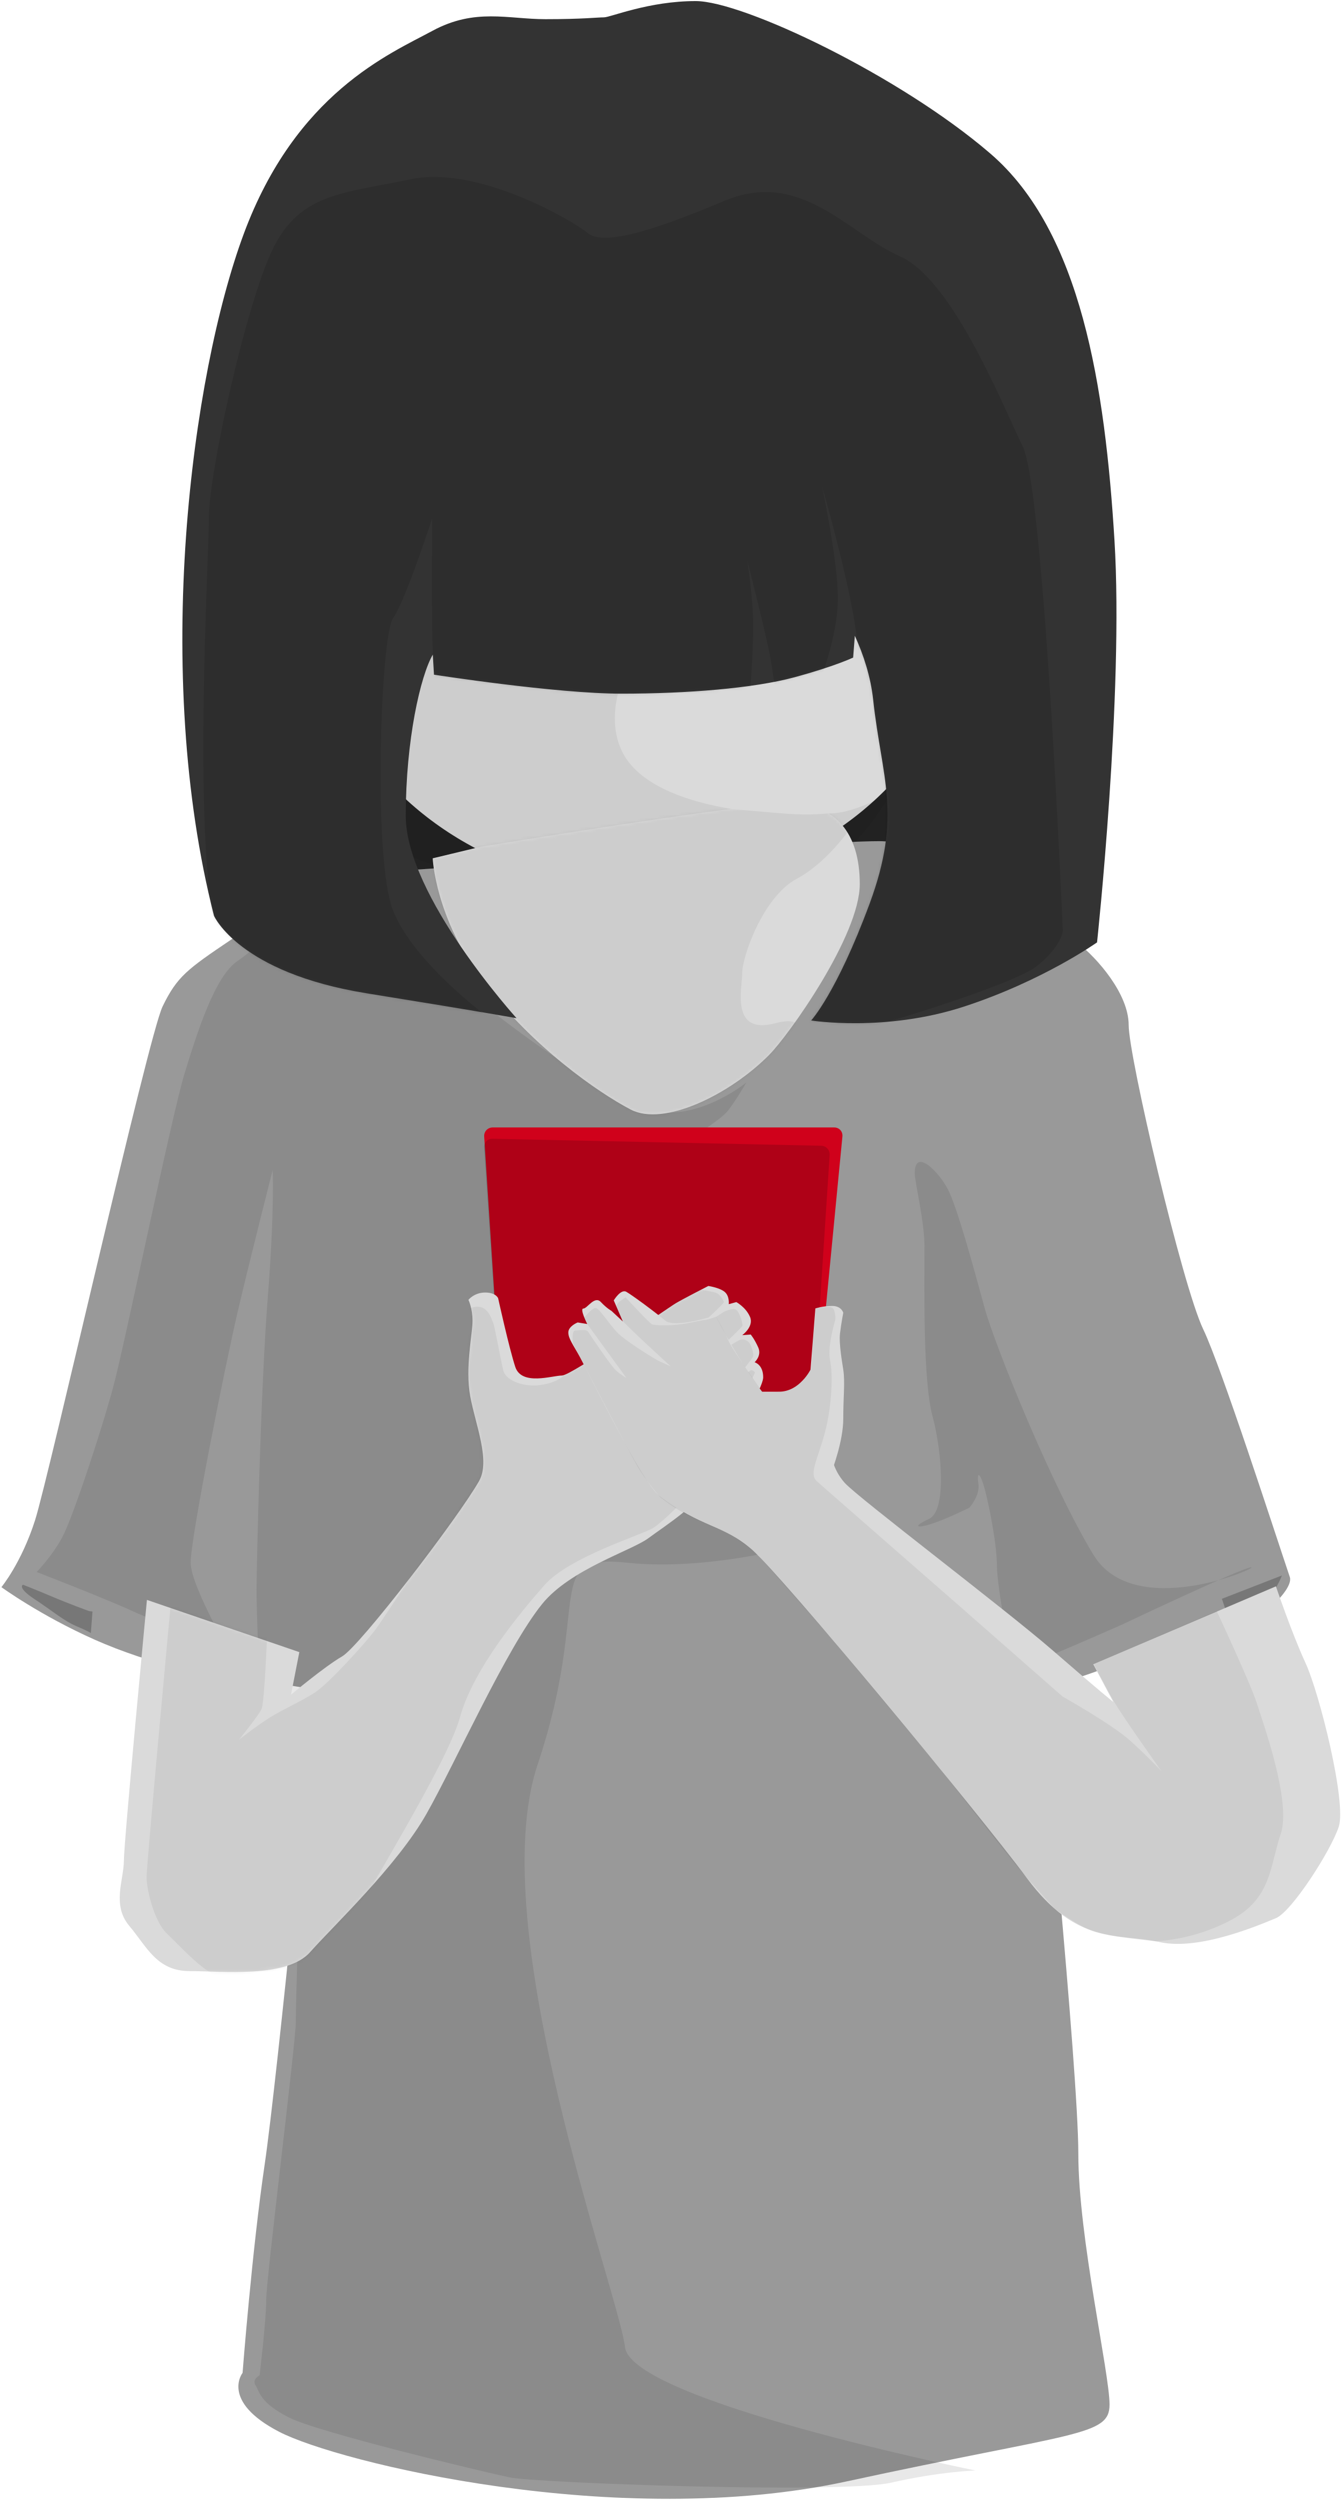 <?xml version="1.0" encoding="UTF-8" standalone="no"?>
<svg width="444px" height="827px" viewBox="0 0 444 827" version="1.1" xmlns="http://www.w3.org/2000/svg" xmlns:xlink="http://www.w3.org/1999/xlink" xmlns:sketch="http://www.bohemiancoding.com/sketch/ns">
    <!-- Generator: Sketch 3.1 (8751) - http://www.bohemiancoding.com/sketch -->
    <title>mobile-shape-4</title>
    <desc>Created with Sketch.</desc>
    <defs>
        <path id="path-1" d="M16.113,14.121 L0.156,17.961 C0.156,17.961 0.949,37.805 17,58.996 C33.051,80.188 54.59,95.285 65.664,101.078 C76.738,106.871 98.682,95.963 111.539,82.934 C118.074,76.311 141.457,43.453 141.457,26.496 C141.457,9.539 133.285,-0.23 118.074,-0.23 C102.863,-0.23 16.113,14.121 16.113,14.121 Z"></path>
        <path id="path-3" d="M8.613,104.301 C8.613,104.301 0.984,184.371 0.984,190.605 C0.984,196.84 -3.066,205.219 2.773,212.148 C8.613,219.078 11.871,227.105 22.734,227.105 C33.598,227.105 54.934,229.5 62.609,220.824 C70.285,212.148 91.363,192.273 101.086,175.109 C110.809,157.945 127.499,120.345 139.355,105.669 C148.678,94.13 169.011,88.006 174.548,83.865 C180.085,79.725 192.172,72.252 195.242,64.773 C198.313,57.295 212.502,34.938 212.502,30.67 C212.502,26.402 209.663,25.682 209.663,25.682 C209.663,25.682 212.081,23.542 210.872,20.797 C209.663,18.052 208.378,16.505 208.378,16.505 L205.574,16.715 C205.574,16.715 209.524,13.87 208.14,10.666 C206.755,7.462 203.614,5.776 203.614,5.776 L201.108,6.462 C201.108,6.462 201.446,3.759 199.713,2.362 C197.979,0.966 194.351,0.442 194.351,0.442 C194.351,0.442 186.238,4.583 183.533,6.188 C180.828,7.794 149.108,30.068 145.928,30.068 C142.747,30.068 132.552,33.582 130.47,27.189 C128.388,20.797 124.812,4.517 124.812,4.517 C124.812,4.517 124.125,2.609 120.508,2.609 C116.891,2.609 114.972,5.04 114.972,5.04 C114.972,5.04 116.332,7.693 116.332,12.031 C116.332,16.369 113.823,27.477 115.568,36.927 C117.313,46.377 122.317,58.263 118.501,64.969 C111.444,77.371 79.01,119.631 73.199,122.986 C67.389,126.342 56.277,135.664 56.277,135.664 L59.034,121.578 L8.613,104.301 Z"></path>
        <path d="M83.186,216.579 L83.58,223.207 C83.58,223.207 123.906,229.488 145.623,229.488 C167.34,229.488 189.312,227.721 202.781,224.08 C216.25,220.439 222.264,217.543 222.264,217.543 L222.819,210.331 C225.722,216.696 228.069,223.899 228.891,231.535 C231.682,257.486 238.613,269.551 227.668,299.082 C216.723,328.613 208.371,337.605 208.371,337.605 C208.371,337.605 232.799,341.547 258.924,333.021 C285.049,324.496 302.959,311.771 302.959,311.771 C302.959,311.771 311.834,229.359 308.717,178.658 C305.6,127.957 297.727,76.715 267.717,50.857 C237.707,25 185.795,0.354 170.186,0.354 C154.576,0.354 142.016,5.738 139.816,5.738 C137.617,5.738 132.928,6.344 120.461,6.344 C107.994,6.344 97.176,2.576 83.066,10.205 C68.957,17.834 37.877,30.77 20.604,77.482 C3.33,124.195 -9.695,222.543 10.797,302.965 C10.797,302.965 18.949,321.785 61.277,328.613 C103.605,335.441 110.91,336.859 110.91,336.859 C110.91,336.859 74.246,296.383 74.246,269.908 C74.246,244.797 79.112,223.59 83.186,216.579 Z" id="path-5"></path>
    </defs>
    <g id="Page-1" stroke="none" stroke-width="1" fill="none" fill-rule="evenodd" sketch:type="MSPage">
        <g id="mobile" sketch:type="MSLayerGroup" transform="translate(-1669, -124)">
            <g id="mobile-shape-4" transform="translate(1540, 0)">
                <rect id="bg-4" sketch:type="MSShapeGroup" x="0" y="0" width="700" height="1000"></rect>
                <path d="M232.203,415.902 L437.34,420.488 L457.582,374.426 L432.457,285.535 L238.484,256.223 L220.34,348.16 L232.203,415.902 Z" id="hairs-back" fill="#222222" sketch:type="MSShapeGroup"></path>
                <g id="t-shirt" transform="translate(129, 402)" sketch:type="MSShapeGroup">
                    <path d="M126.297,10.52 C126.297,10.52 91.051,23.031 76.488,32.852 C61.926,42.672 58.602,45.066 53.809,54.93 C49.016,64.793 16.125,210.816 11.586,224.984 C7.047,239.152 0.465,247.082 0.465,247.082 C0.465,247.082 13.332,256.457 31.383,264.484 C49.434,272.512 71.719,277.488 77.953,277.488 C84.188,277.488 104.285,280.98 104.285,280.98 C104.285,280.98 91.77,409.629 87.582,437.961 C83.395,466.293 80.254,507.027 80.254,507.027 C80.254,507.027 72.832,516.406 92.375,526.523 C111.918,536.641 204.484,559.32 280.16,542.922 C355.836,526.523 367.094,528.012 367.094,517.52 C367.094,507.027 356.766,462.199 356.766,434.562 C356.766,406.926 344.25,280.441 344.25,280.441 C344.25,280.441 357.555,277.648 372.375,271.066 C387.195,264.484 399.688,261.996 410.016,257.203 C420.344,252.41 423.397,250.692 423.397,250.692 C423.397,250.692 427.589,246.273 426.737,243.741 C421.596,228.471 404.093,174.296 398.105,161.805 C391.125,147.242 373.422,71.473 373.422,61.145 C373.422,50.816 363.094,39.047 356.465,33.859 C349.836,28.672 313.766,0.285 290.855,0.285 C267.945,0.285 126.297,10.52 126.297,10.52 Z" fill="#999999"></path>
                    <path d="M108.117,14.01 C108.117,14.01 86.074,34.898 78.572,39.936 C71.07,44.973 65.242,63.584 61.078,77.076 C56.914,90.568 41.338,166.42 37.5,180.703 C33.662,194.986 24.043,224.242 20.576,230.627 C17.109,237.012 12.121,242.072 12.121,242.072 C12.121,242.072 34.855,250.852 43.906,255.039 C52.957,259.227 71.377,264.832 74.975,268.625 C78.572,272.418 63.086,247.33 63.086,238.979 C63.086,230.627 74.461,173.932 78.572,156.285 C82.684,138.639 90.216,109.105 90.216,109.105 C90.216,109.105 90.854,122.641 88.561,151.672 C86.268,180.703 84.873,240.668 84.873,247.854 C84.873,255.039 85.467,268.418 85.467,268.418 C85.467,268.418 85.963,271.714 87.262,274.034 C88.561,276.354 90.216,283.211 90.216,283.211 L98.907,352.101 C98.907,352.101 97.86,384.415 97.86,391.085 C97.86,397.755 88.082,475.763 88.082,482.741 C88.082,489.72 85.889,507.831 85.889,507.831 C85.889,507.831 83.25,509.127 84.569,511.186 C85.889,513.244 85.865,516.873 95.7,521.834 C105.535,526.795 159.96,539.782 168.648,541.614 C177.337,543.446 278.444,547.084 294.81,543.356 C311.175,539.629 322.76,539.328 322.76,539.328 C322.76,539.328 208.875,516.297 206.781,498.5 C204.688,480.703 159.707,360 177.875,305.773 C196.043,251.547 178.875,235.924 207.488,238.998 C236.102,242.072 269.787,231.914 269.787,231.914 L178.328,206.441 L195.424,109.105 L223.367,101.662 C223.367,101.662 238.022,93.212 240.978,89.298 C243.933,85.384 246.95,80.097 246.95,80.097 C246.95,80.097 232.673,91.915 217.406,89.885 C202.14,87.854 146.153,46.083 141.704,36.923 C137.255,27.763 126.763,8.407 126.763,8.407 L108.117,14.01 Z" id="t-shirt-shadow" fill-opacity="0.09" fill="#000000"></path>
                    <path d="M29.383,254.979 C29.383,254.979 22.706,252.535 17.391,250.279 C12.075,248.023 7.609,246.278 7.609,246.278 C7.609,246.278 5.504,247.15 11.447,251.064 C17.391,254.979 21.16,258.258 25.271,259.991 C29.383,261.725 30.055,262.278 30.055,262.278 L30.604,255.142 L29.383,254.979 Z" id="t-shirt-shadow-2" fill-opacity="0.22" fill="#000000"></path>
                    <path d="M81.098,272.579 L86.527,273.71 C86.527,273.71 86.987,276.261 85.568,276.757 C84.149,277.253 80.319,276.864 80.319,276.864 L81.098,272.579 Z" id="t-shirt-shadow-3" fill-opacity="0.22" fill="#000000"></path>
                    <path d="M404.261,250.933 L424.121,243.215 C424.121,243.215 421.848,249.559 417.914,251.591 C413.979,253.622 406.121,256.431 406.121,256.431 L404.261,250.933 Z" id="t-shirt-shadow-4" fill-opacity="0.22" fill="#000000"></path>
                    <path d="M343.77,276.602 L340.907,278.194 C340.907,278.194 341.374,278.789 342.668,279.238 C343.962,279.687 345.327,279.622 345.327,279.622 L343.77,276.602 Z" id="t-shirt-shadow-5" fill-opacity="0.22" fill="#000000"></path>
                    <path d="M308.5,226.039 C313.629,224.33 320.713,220.795 320.713,220.795 C320.713,220.795 324.32,216.866 323.698,212.803 C323.075,208.741 324.254,208.944 325.775,214.553 C327.296,220.163 329.832,233.242 329.832,239.977 C329.832,246.711 334.541,273.766 336.764,273.766 C338.986,273.766 371.473,259.355 371.473,259.355 C371.473,259.355 411.207,240.512 413.951,240.512 C416.695,240.512 375.266,258.436 361.83,236.475 C348.395,214.514 329.23,167.41 325.775,154.743 C322.32,142.076 316.708,121.403 313.629,115.5 C310.55,109.597 302.637,101.557 302.637,110.19 C302.637,112.91 305.855,126.146 305.855,134.138 C305.855,148.779 305.336,178.617 308.5,190.412 C311.664,202.207 313.192,221.808 307.402,224.483 C301.613,227.159 303.371,227.748 308.5,226.039 Z" id="t-shirt-shadow-6" fill-opacity="0.09" fill="#000000"></path>
                </g>
                <g id="head" transform="translate(232, 220)" sketch:type="MSShapeGroup">
                    <ellipse fill="#DADADA" cx="109" cy="99" rx="109" ry="99"></ellipse>
                    <path d="M122.156,97.559 C122.156,97.559 92.145,129.711 102.66,152.297 C113.176,174.883 166.846,174.99 176.895,172.396 C186.943,169.803 192.551,165.092 192.551,165.092 C192.551,165.092 183.65,181.471 173.904,187.379 C164.158,193.287 103.092,212.828 103.092,212.828 L28.787,185.959 L3.814,142.584 L34.871,86.926 L122.156,97.559 Z" id="head-shadow" fill-opacity="0.06" fill="#000000"></path>
                </g>
                <g id="neck" transform="translate(272, 390)">
                    <mask id="mask-2" sketch:name="neck" fill="white">
                        <use xlink:href="#path-1"></use>
                    </mask>
                    <use fill="#DADADA" sketch:type="MSShapeGroup" xlink:href="#path-1"></use>
                    <path d="M114.085,2.961 C118.768,3.358 125.568,3.836 131.634,2.961 C137.7,2.086 140.316,5.188 140.316,5.188 C140.316,5.188 131.986,18.621 120.67,24.682 C109.354,30.742 102.572,50.609 102.572,55.797 C102.572,60.984 98.537,76.49 113.494,72.523 C128.451,68.557 118.182,83.387 118.182,83.387 L83.926,106.174 L33.898,98.672 L12.787,55.1 L-10.221,34.162 L-5.51,15.168 L45.414,0.336 L97.605,1.562 L114.085,2.961 Z" id="neck-shadow" fill-opacity="0.06" fill="#000000" sketch:type="MSShapeGroup" mask="url(#mask-2)"></path>
                </g>
                <g id="mobile" transform="translate(289, 497)" sketch:type="MSShapeGroup">
                    <path d="M3.001,0 C1.344,0 0.087,1.35 0.194,3.004 L7.806,120.996 C7.913,122.655 9.343,124 11.003,124 L103.997,124 C105.655,124 107.129,122.671 107.289,121.012 L118.711,2.988 C118.871,1.338 117.664,0 115.999,0 L3.001,0 Z" fill="#D0011B"></path>
                    <path d="M2.959,3.733 C1.305,3.698 0.053,5 0.164,6.658 L7.8,121.011 C7.911,122.662 9.343,124 11.003,124 L103.997,124 C105.655,124 107.088,122.656 107.196,120.997 L114.492,9.115 C114.6,7.457 113.339,6.084 111.693,6.049 L2.959,3.733 Z" id="mobile-shadow" fill-opacity="0.16" fill="#000000"></path>
                </g>
                <g id="right-arm" transform="translate(169, 549)">
                    <mask id="mask-4" sketch:name="right-arm" fill="white">
                        <use xlink:href="#path-3"></use>
                    </mask>
                    <use fill="#DADADA" sketch:type="MSShapeGroup" xlink:href="#path-3"></use>
                    <path d="M16.793,102.396 C16.793,102.396 8.488,191.891 8.488,196.031 C8.488,200.172 11.035,210.736 15.199,214.678 C19.363,218.619 28.438,228.74 32.926,228.74 C37.414,228.74 64.715,225.447 64.715,225.447 C64.715,225.447 74.379,217.248 76.799,210.664 C79.219,204.08 107.81,159.031 112.171,143.154 C116.533,127.277 131.904,108.762 140.162,99.387 C148.42,90.012 172.592,82.736 176.156,80.468 C179.721,78.199 191.211,67.171 194.884,59.88 C198.557,52.589 205.75,38.59 207.408,34.577 C209.066,30.564 209.778,29.083 209.778,29.083 C209.778,29.083 208.956,27.856 208.182,28.469 C207.408,29.083 201.289,33.96 201.289,33.96 C201.289,33.96 208.278,25.28 209.028,24.058 C209.778,22.837 208.096,19.509 208.096,19.509 C208.096,19.509 206.722,17.268 204.272,18.527 C201.823,19.786 193.432,25.595 193.432,25.595 C193.432,25.595 205.365,14.301 205.623,13.649 C205.882,12.998 204.617,8.922 203.486,8.268 C202.355,7.614 199.517,8.988 199.517,8.988 L189.381,15.51 C189.381,15.51 199.479,6.431 199.479,5.826 C199.479,5.221 198.089,3.019 196.715,2.629 C195.341,2.239 190.193,1.38 190.193,1.38 L170.79,12.755 L146.034,30.455 C146.034,30.455 144.098,32.49 138.69,33.225 C133.281,33.96 127.388,31.783 126.527,28.424 C125.667,25.065 123.736,13.911 123.137,12.57 C122.538,11.229 121.354,6.549 116.923,7.409 C112.491,8.268 111.636,11.192 111.636,11.192 L112.171,39.035 L114.572,67.556 C114.572,67.556 87.624,109.712 84.004,114.423 C80.384,119.134 68.551,132.182 64.02,135.061 C59.489,137.939 53.554,140.547 49.361,143.154 C45.167,145.762 39.067,150.553 39.067,150.553 C39.067,150.553 45.523,142.588 46.526,140.419 C47.529,138.25 48.384,115.567 48.384,115.567 L16.793,102.396 Z" id="right-arm-shadow" fill-opacity="0.06" fill="#000000" sketch:type="MSShapeGroup" mask="url(#mask-4)"></path>
                </g>
                <g id="left-arm" transform="translate(317, 551)" sketch:type="MSShapeGroup">
                    <path d="M234.138,97.814 C234.138,97.814 239.25,112.982 243.938,123.184 C248.625,133.385 257.529,169.365 254.936,177.32 C252.342,185.275 239.343,205.458 234.138,207.592 C229.045,209.68 209.094,218.34 195.947,215.561 C181.527,212.512 168.25,216.562 151.77,194.369 C135.289,172.176 70.938,94.621 61.027,85.881 C51.117,77.141 44.328,78.742 29.994,67.759 C24.538,63.578 6.312,26.476 3.956,22.138 C1.601,17.8 0.03,15.892 0.03,13.81 C0.03,11.728 3.124,10.507 3.124,10.507 L6.282,11.03 C6.282,11.03 3.712,5.918 4.997,5.918 C6.282,5.918 8.701,1.557 10.771,3.737 C12.842,5.918 14.29,6.668 14.29,6.668 L18.064,10.198 L15.058,3.214 C15.058,3.214 17.39,-0.677 19.222,0.37 C21.054,1.417 28.807,7.099 32.022,9.855 C35.238,12.612 48.673,8.187 48.673,8.187 C48.673,8.187 58.922,28.604 68.844,39.025 C78.766,49.447 86.93,53.456 86.93,53.456 C86.93,53.456 87.172,58.745 91.471,63.578 C95.77,68.411 144.479,105.276 160.245,118.973 C176.012,132.669 180.325,136.056 180.325,136.056 L173.707,123.593 L234.138,97.814 Z" fill="#DADADA"></path>
                    <path d="M87.328,59.341 C87.328,59.341 90.998,49.853 90.998,42.298 C90.998,34.743 91.622,30.314 90.998,26.122 C90.697,24.099 89.509,17.63 89.921,14.12 C90.325,10.681 90.998,7.312 90.998,7.312 C90.998,7.312 90.434,5.047 87.328,5.047 C84.223,5.047 81.769,5.876 81.769,5.876 L80.156,26.122 C80.156,26.122 76.541,33.427 69.76,33.427 C62.979,33.427 57.256,33.45 57.256,33.45 C57.256,33.45 51.934,45.112 65.02,52.096 C78.105,59.079 87.328,59.341 87.328,59.341 Z" id="left-arm-thumb" fill="#DADADA"></path>
                    <path d="M163.588,134.299 C163.588,134.299 180.063,143.522 186.083,149.007 C192.103,154.491 196.267,158.957 196.267,158.957 C196.267,158.957 183.574,141.155 180.396,135.65 C177.218,130.145 173.903,123.536 173.903,123.536 L214.544,106.006 C214.544,106.006 225.677,129.767 227.87,136.636 C230.063,143.505 239.31,169.21 235.733,179.708 C232.157,190.206 232.732,200.871 219.682,207.99 C206.631,215.109 194.181,215.219 194.181,215.219 C194.181,215.219 180.01,214.002 173.903,212.023 C168.93,210.411 160.943,204.445 160.943,204.445 C160.943,204.445 152.167,194.9 148.131,189.97 C139.753,179.737 123.704,158.957 123.704,158.957 L87.632,115.683 L62.859,87.519 C62.859,87.519 56.585,81.924 51.779,79.804 C47.603,77.962 42.023,75.69 37.477,73.125 C33.563,70.916 30.339,68.251 30.339,68.251 C30.339,68.251 25.405,62.464 22.924,58.187 C20.444,53.909 1.511,17.418 1.511,17.418 C1.511,17.418 1.101,13.191 2.267,13.191 C3.433,13.191 5.919,12.587 6.567,13.578 C7.216,14.569 14.064,24.858 15.847,26.428 C17.629,27.999 19.243,28.871 19.243,28.871 L5.009,9.271 C5.009,9.271 7.727,5.732 9.074,5.732 C10.42,5.732 14.026,12.013 17.132,14.694 C20.237,17.375 28.388,22.522 30.339,23.433 C32.291,24.343 33.849,24.991 33.849,24.991 C33.849,24.991 19.044,11.513 16.695,8.623 C14.345,5.732 16.983,3.574 16.983,3.574 L18.972,2.196 C18.972,2.196 26.419,10.303 27.64,11.083 C28.39,11.561 34.865,11.765 40.038,10.65 C43.295,9.948 46.316,9.492 46.316,9.492 L48.942,8.623 C48.942,8.623 51.779,13.578 52.942,16.439 C54.105,19.301 64.353,33.608 64.353,33.608 C64.353,33.608 70.256,33.893 72.802,32.966 C74.434,32.371 77.458,30.004 77.458,30.004 C77.458,30.004 80.273,26.109 80.29,26.018 C80.748,23.543 80.65,20.652 80.835,17.94 C81.102,14.036 81.537,10.65 81.537,10.65 L81.865,5.896 C81.865,5.896 86.771,4.779 87.632,5.896 C88.493,7.012 88.405,9.492 88.405,9.492 C88.405,9.492 85.614,18.559 86.623,22.997 C87.632,27.434 87.246,38.132 84.939,46.871 C82.633,55.609 79.515,60.579 82.227,63.015 C84.939,65.452 124.389,99.899 131.356,106.006 C138.324,112.112 163.588,134.299 163.588,134.299 Z" id="left-arm-shadow" fill-opacity="0.06" fill="#000000"></path>
                </g>
                <g id="hairs" transform="translate(189, 124)">
                    <mask id="mask-6" sketch:name="hairs-2" fill="white">
                        <use xlink:href="#path-5"></use>
                    </mask>
                    <use id="hairs-2" fill="#333333" sketch:type="MSShapeGroup" xlink:href="#path-5"></use>
                    <path d="M101.664,336.668 C101.664,336.668 76.561,318.346 69.932,300.922 C63.303,283.498 65.967,210.219 70.037,204.531 C74.107,198.844 82.982,171.475 82.982,171.475 C82.982,171.475 82.685,208.63 83.235,215.926 C83.786,223.222 83.753,227.267 83.753,227.267 L129.373,231.797 L172.841,230.576 L188.171,228.575 C188.171,228.575 189.73,210.796 188.951,200.694 C188.171,190.592 187.224,185.418 187.224,185.418 C187.224,185.418 194.284,212.814 195.287,220.041 C196.291,227.267 196.869,229.395 196.869,229.395 L211.04,225.993 C211.04,225.993 217.21,210.509 217.21,197.964 C217.21,185.418 211.987,160.934 211.987,160.934 C211.987,160.934 222.579,197.502 223.788,214.039 C224.997,230.576 228.923,247.735 228.923,247.735 L231.883,267.085 L228.568,290.191 L205.386,337.015 L208.09,339.26 L229.848,339.248 C229.848,339.248 275.265,325.965 283.278,319.445 C291.292,312.926 291.63,307.988 291.63,307.988 C291.63,307.988 285.53,162.513 278.365,147.682 C271.2,132.851 254.965,92.406 237.785,84.824 C220.605,77.242 204.973,55.805 179.674,66.447 C154.375,77.09 139.436,81.23 134.404,77.066 C129.373,72.902 97.984,54.629 75.896,59.293 C53.809,63.957 39.279,63.762 30.254,82.383 C21.229,101.004 9.119,156.683 9.119,171.051 C9.119,185.418 3.781,272.91 11.236,308.42 C18.691,343.93 75.047,338.195 75.047,338.195 L101.664,336.668 Z" id="hairs-shadow" fill-opacity="0.12" fill="#000000" sketch:type="MSShapeGroup" mask="url(#mask-6)"></path>
                </g>
            </g>
        </g>
    </g>
</svg>